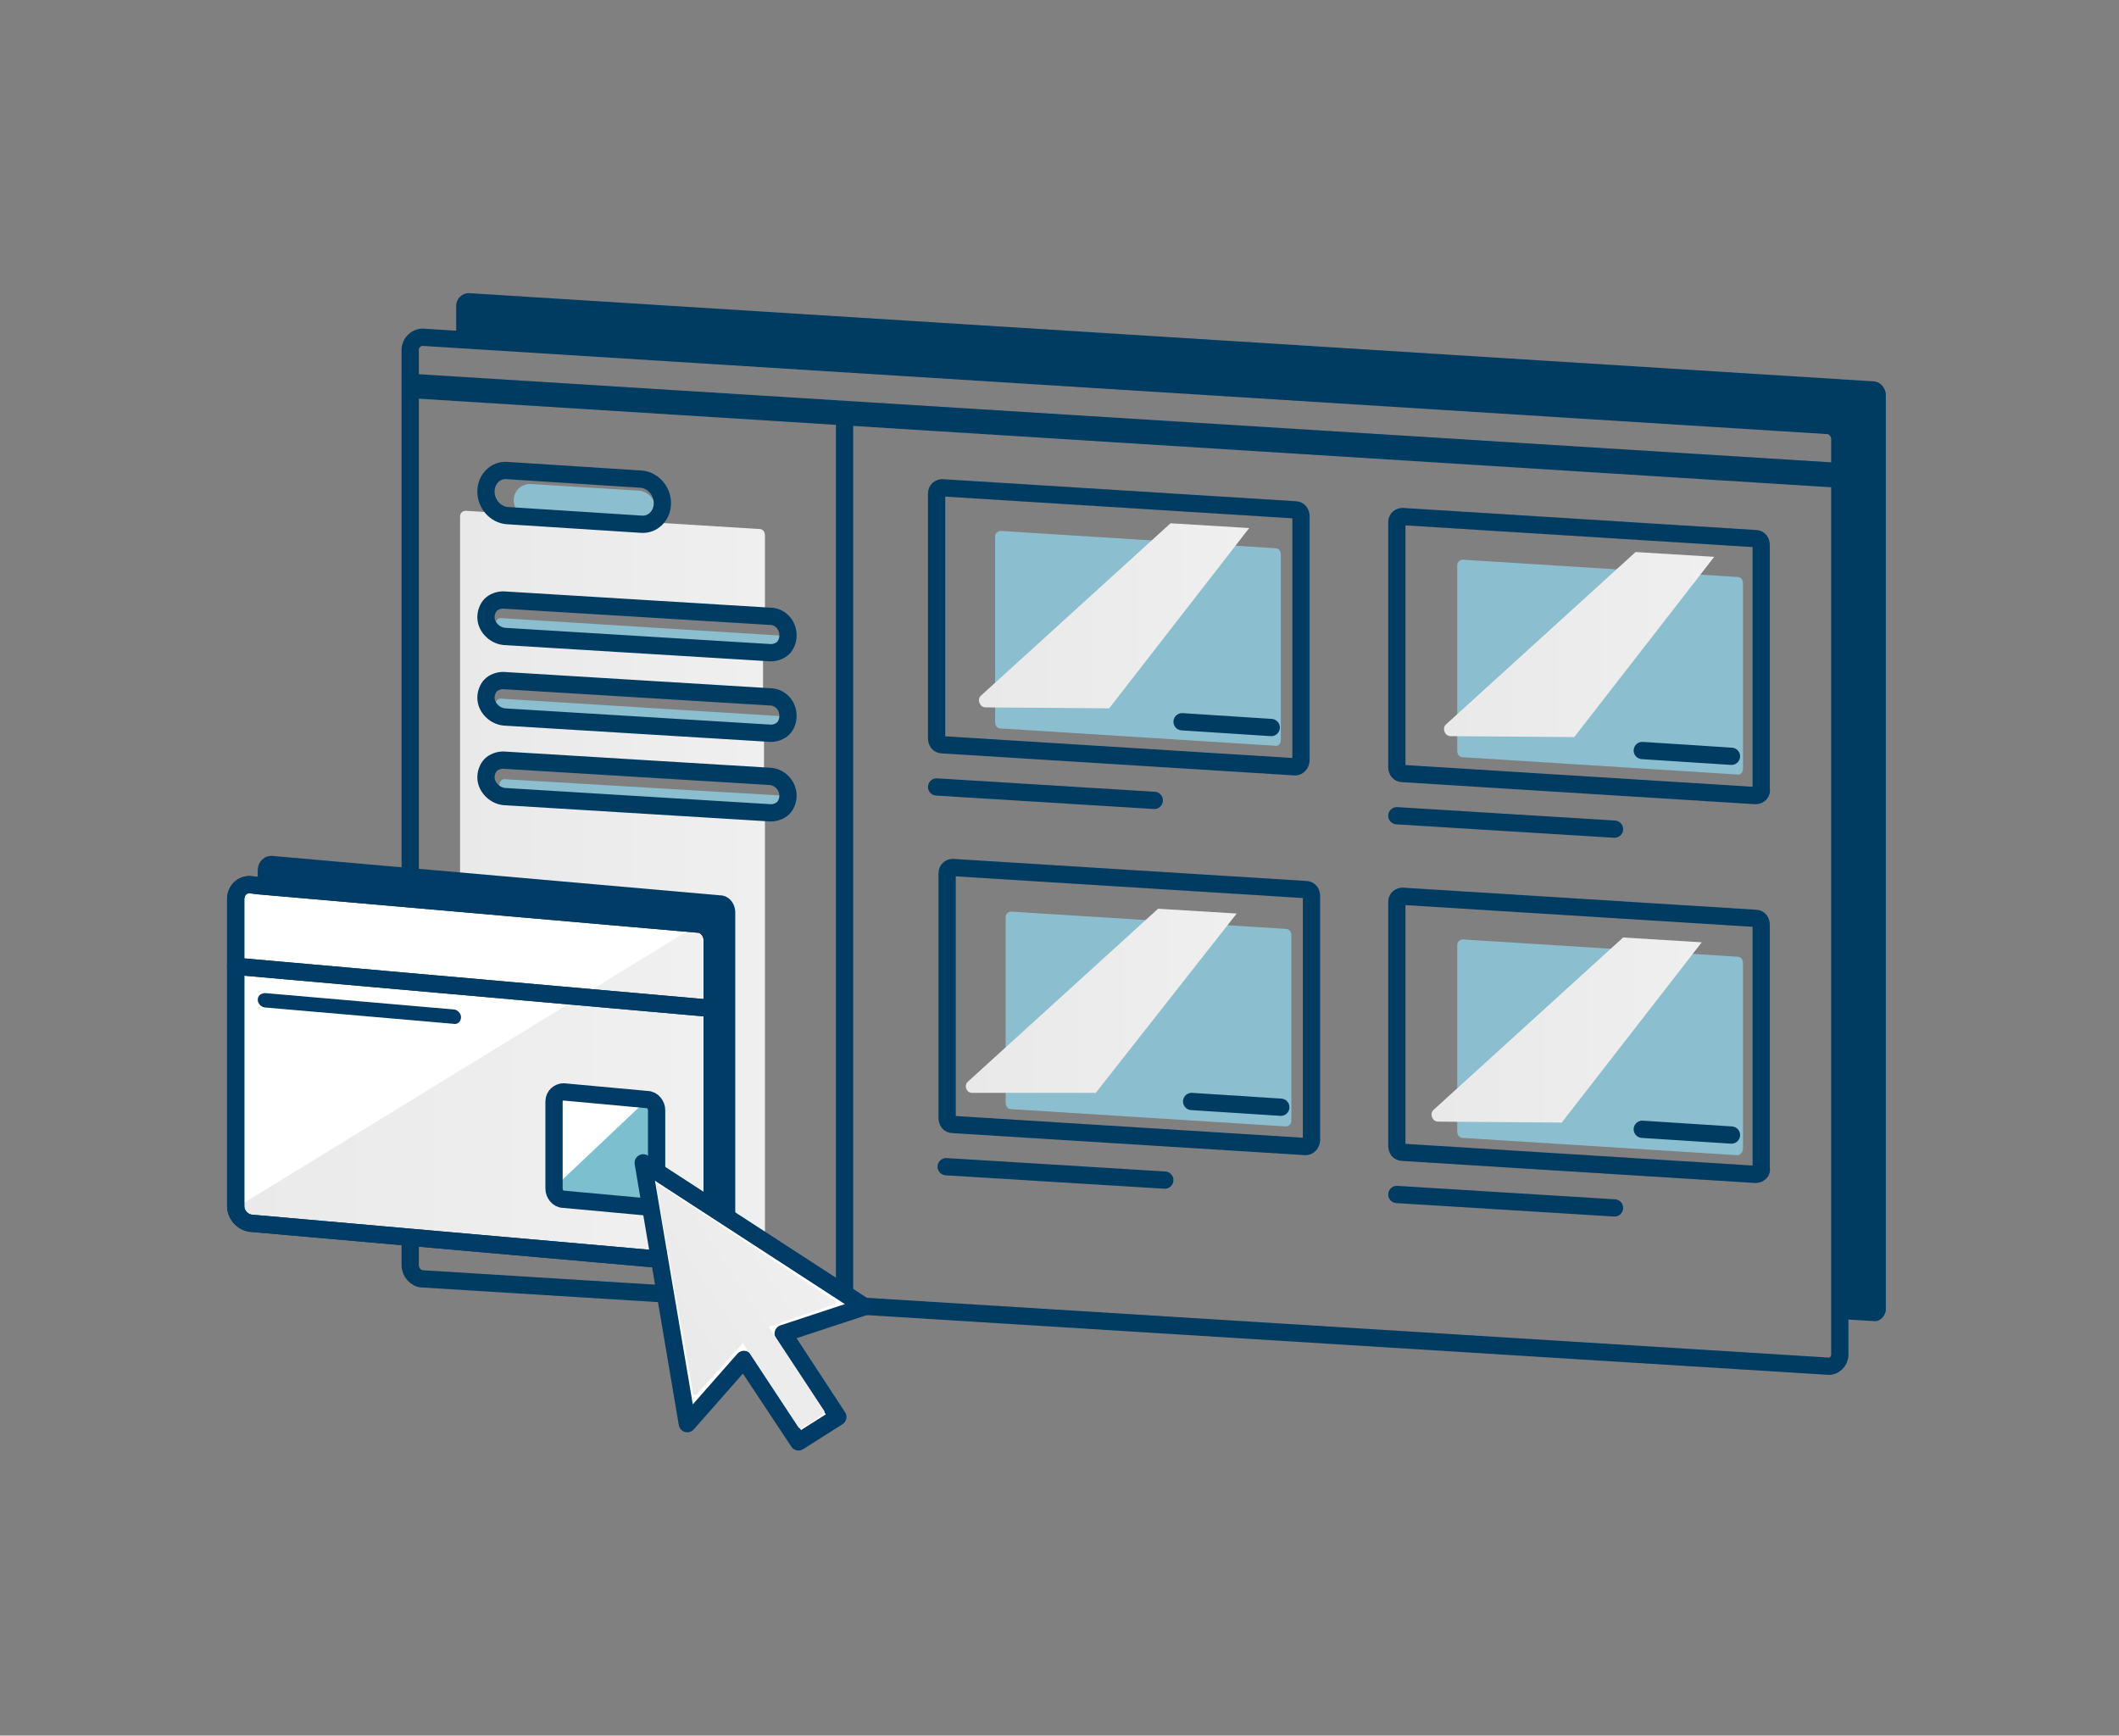 <svg width="221" height="181" viewBox="0 0 221 181" fill="none" xmlns="http://www.w3.org/2000/svg">
<rect x="0" y="0" width="221" height="181" fill="#808080" stroke="none"/>
<path d="M132.982 77.77L104.382 75.97C103.982 75.97 103.782 75.67 103.782 75.27V55.97C103.782 55.57 104.082 55.37 104.382 55.37L132.982 57.17C133.382 57.17 133.582 57.47 133.582 57.87V77.17C133.582 77.57 133.282 77.87 132.982 77.77Z" fill="#8BBECE"/>
<path d="M181.182 80.77L152.582 78.97C152.182 78.97 151.982 78.67 151.982 78.27V58.97C151.982 58.57 152.282 58.37 152.582 58.37L181.182 60.17C181.582 60.17 181.782 60.47 181.782 60.87V80.17C181.782 80.57 181.482 80.87 181.182 80.77Z" fill="#8BBECE"/>
<path d="M181.182 120.471L152.582 118.671C152.182 118.671 151.982 118.371 151.982 117.971V98.571C151.982 98.171 152.282 97.971 152.582 97.971L181.182 99.771C181.582 99.771 181.782 100.071 181.782 100.471V119.771C181.782 120.171 181.482 120.471 181.182 120.471Z" fill="#8BBECE"/>
<path d="M134.082 117.47L105.482 115.67C105.082 115.67 104.882 115.37 104.882 114.97V95.67C104.882 95.27 105.182 95.07 105.482 95.07L134.082 96.87C134.482 96.87 134.682 97.17 134.682 97.57V116.87C134.682 117.27 134.382 117.47 134.082 117.47Z" fill="#8BBECE"/>
<path d="M81.183 67.571L52.383 65.771C51.983 65.771 51.683 65.471 51.683 65.071C51.683 64.671 51.983 64.371 52.383 64.471L81.183 66.271C81.583 66.271 81.883 66.571 81.883 66.971C81.883 67.271 81.583 67.571 81.183 67.571Z" fill="#8BBECE"/>
<path d="M81.183 75.971L52.383 74.171C51.983 74.171 51.683 73.871 51.683 73.471C51.683 73.071 51.983 72.771 52.383 72.871L81.183 74.671C81.583 74.671 81.883 74.971 81.883 75.371C81.883 75.671 81.583 75.971 81.183 75.971Z" fill="#8BBECE"/>
<path d="M81.582 84.37L52.782 82.57C52.382 82.57 52.082 82.27 52.082 81.87C52.082 81.47 52.382 81.17 52.782 81.27L81.582 82.97C81.982 82.97 82.282 83.27 82.282 83.67C82.182 84.07 81.882 84.37 81.582 84.37Z" fill="#8BBECE"/>
<path d="M66.682 54.771L55.282 54.071C54.382 53.971 53.582 53.171 53.582 52.171C53.582 51.171 54.382 50.471 55.282 50.471L66.682 51.171C67.582 51.271 68.382 52.071 68.382 53.071C68.382 54.071 67.582 54.871 66.682 54.771Z" fill="#8BBECE"/>
<path d="M51.182 62.971C50.882 63.27 50.682 63.77 50.682 64.27C50.682 65.371 51.482 66.27 52.582 66.27L79.582 67.971V72.471L52.582 70.77C52.082 70.77 51.582 70.971 51.282 71.27C50.982 71.57 50.782 72.07 50.782 72.57C50.782 73.671 51.582 74.57 52.682 74.57L79.682 76.27V80.77L52.682 79.07C52.182 79.07 51.682 79.27 51.382 79.57C51.082 79.871 50.882 80.371 50.882 80.871C50.882 81.971 51.682 82.871 52.782 82.871L79.782 84.57V130.87C79.782 131.271 79.482 131.471 79.182 131.471L48.582 129.571C48.182 129.571 47.982 129.271 47.982 128.87V53.87C47.982 53.471 48.282 53.27 48.582 53.27L79.182 55.17C79.582 55.17 79.782 55.471 79.782 55.87V63.87L52.782 62.17C51.982 62.471 51.482 62.571 51.182 62.971Z" fill="url(#paint0_linear_2442_35716)"/>
<path d="M191.882 49.971L42.782 40.671V38.971L191.882 48.271V49.971Z" fill="#003B62"/>
<path d="M190.582 142.47L44.082 133.37C43.382 133.37 42.782 132.67 42.782 131.97V36.47C42.782 35.77 43.382 35.17 44.082 35.17L190.582 44.37C191.282 44.37 191.882 45.07 191.882 45.77V141.27C191.882 141.97 191.282 142.57 190.582 142.47Z" stroke="#003B62" stroke-width="1.8" stroke-miterlimit="10" stroke-linecap="round" stroke-linejoin="round"/>
<path d="M195.382 137.77L191.982 137.57V45.77C191.982 45.07 191.382 44.37 190.682 44.37L47.582 35.47V31.87C47.582 31.17 48.182 30.57 48.882 30.57L195.382 39.77C196.082 39.77 196.682 40.47 196.682 41.17V136.67C196.582 137.27 196.082 137.87 195.382 137.77Z" fill="#003B62"/>
<path d="M82.183 66.27C82.183 66.77 81.983 67.27 81.683 67.57C81.383 67.87 80.883 68.07 80.383 68.07L52.583 66.37C51.583 66.27 50.683 65.37 50.683 64.37C50.683 63.87 50.883 63.37 51.183 63.07C51.483 62.77 51.983 62.57 52.483 62.57L80.283 64.27C81.383 64.27 82.183 65.17 82.183 66.27Z" stroke="#003B62" stroke-width="1.8" stroke-miterlimit="10" stroke-linecap="round" stroke-linejoin="round"/>
<path d="M82.183 74.671C82.183 75.171 81.983 75.671 81.683 75.971C81.383 76.271 80.883 76.471 80.383 76.471L52.583 74.771C51.583 74.671 50.683 73.771 50.683 72.771C50.683 72.271 50.883 71.771 51.183 71.471C51.483 71.171 51.983 70.971 52.483 70.971L80.283 72.671C81.383 72.671 82.183 73.571 82.183 74.671Z" stroke="#003B62" stroke-width="1.8" stroke-miterlimit="10" stroke-linecap="round" stroke-linejoin="round"/>
<path d="M82.183 82.971C82.183 83.471 81.983 83.971 81.683 84.27C81.383 84.57 80.883 84.77 80.383 84.77L52.583 83.07C51.583 82.971 50.683 82.07 50.683 81.07C50.683 80.57 50.883 80.07 51.183 79.77C51.483 79.471 51.983 79.27 52.483 79.27L80.383 80.971C81.383 81.07 82.183 81.971 82.183 82.971Z" stroke="#003B62" stroke-width="1.8" stroke-miterlimit="10" stroke-linecap="round" stroke-linejoin="round"/>
<path d="M135.083 79.97L98.283 77.67C97.883 77.67 97.683 77.37 97.683 76.97V51.47C97.683 51.07 97.983 50.87 98.283 50.87L135.083 53.17C135.483 53.17 135.683 53.47 135.683 53.87V79.27C135.683 79.67 135.383 79.97 135.083 79.97Z" stroke="#003B62" stroke-width="1.8" stroke-miterlimit="10" stroke-linecap="round" stroke-linejoin="round"/>
<path d="M66.883 54.67L52.883 53.77C51.683 53.67 50.683 52.57 50.683 51.27C50.683 49.97 51.683 48.97 52.883 49.07L66.883 49.97C68.083 50.07 69.083 51.17 69.083 52.47C69.083 53.77 68.083 54.77 66.883 54.67Z" stroke="#003B62" stroke-width="1.8" stroke-miterlimit="10" stroke-linecap="round" stroke-linejoin="round"/>
<path d="M43.582 40.67L191.882 49.97" stroke="#003B62" stroke-width="1.8" stroke-miterlimit="10" stroke-linecap="round" stroke-linejoin="round"/>
<path d="M88.082 43.471V136.071" stroke="#003B62" stroke-width="1.8" stroke-miterlimit="10" stroke-linecap="round" stroke-linejoin="round"/>
<path d="M123.282 75.27L132.582 75.871" stroke="#003B62" stroke-width="1.8" stroke-miterlimit="10" stroke-linecap="round" stroke-linejoin="round"/>
<path d="M97.683 82.07L120.383 83.47" stroke="#003B62" stroke-width="1.8" stroke-miterlimit="10" stroke-linecap="round" stroke-linejoin="round"/>
<path d="M183.083 82.97L146.283 80.67C145.883 80.67 145.683 80.37 145.683 79.97V54.47C145.683 54.07 145.983 53.87 146.283 53.87L183.083 56.17C183.483 56.17 183.683 56.47 183.683 56.87V82.27C183.783 82.67 183.483 82.97 183.083 82.97Z" stroke="#003B62" stroke-width="1.8" stroke-miterlimit="10" stroke-linecap="round" stroke-linejoin="round"/>
<path d="M171.282 78.27L180.582 78.871" stroke="#003B62" stroke-width="1.8" stroke-miterlimit="10" stroke-linecap="round" stroke-linejoin="round"/>
<path d="M145.683 85.07L168.383 86.47" stroke="#003B62" stroke-width="1.8" stroke-miterlimit="10" stroke-linecap="round" stroke-linejoin="round"/>
<path d="M136.182 119.571L99.382 117.271C98.982 117.271 98.782 116.971 98.782 116.571V91.071C98.782 90.671 99.082 90.471 99.382 90.471L136.182 92.771C136.582 92.771 136.782 93.071 136.782 93.471V118.871C136.782 119.271 136.482 119.571 136.182 119.571Z" stroke="#003B62" stroke-width="1.8" stroke-miterlimit="10" stroke-linecap="round" stroke-linejoin="round"/>
<path d="M124.282 114.87L133.582 115.47" stroke="#003B62" stroke-width="1.8" stroke-miterlimit="10" stroke-linecap="round" stroke-linejoin="round"/>
<path d="M98.683 121.67L121.483 123.07" stroke="#003B62" stroke-width="1.8" stroke-miterlimit="10" stroke-linecap="round" stroke-linejoin="round"/>
<path d="M183.083 122.471L146.283 120.171C145.883 120.171 145.683 119.871 145.683 119.471V94.071C145.683 93.671 145.983 93.471 146.283 93.471L183.083 95.771C183.483 95.771 183.683 96.071 183.683 96.471V121.871C183.783 122.171 183.483 122.471 183.083 122.471Z" stroke="#003B62" stroke-width="1.8" stroke-miterlimit="10" stroke-linecap="round" stroke-linejoin="round"/>
<path d="M171.282 117.771L180.582 118.371" stroke="#003B62" stroke-width="1.8" stroke-miterlimit="10" stroke-linecap="round" stroke-linejoin="round"/>
<path d="M145.683 124.57L168.383 125.97" stroke="#003B62" stroke-width="1.8" stroke-miterlimit="10" stroke-linecap="round" stroke-linejoin="round"/>
<path d="M102.282 72.57L122.082 54.57L130.282 55.07L115.682 73.87L102.782 73.77C102.182 73.77 101.882 72.97 102.282 72.57Z" fill="url(#paint1_linear_2442_35716)"/>
<path d="M150.783 75.57L170.583 57.57L178.783 58.07L164.183 76.87L151.283 76.77C150.683 76.77 150.383 75.97 150.783 75.57Z" fill="url(#paint2_linear_2442_35716)"/>
<path d="M100.982 112.771L120.782 94.77L128.982 95.27L114.282 113.971H101.382C100.782 113.971 100.482 113.171 100.982 112.771Z" fill="url(#paint3_linear_2442_35716)"/>
<path d="M149.482 115.771L169.282 97.77L177.482 98.27L162.882 117.071L149.982 116.971C149.382 116.971 149.082 116.171 149.482 115.771Z" fill="url(#paint4_linear_2442_35716)"/>
<path d="M74.282 98.07V130.17C74.282 131.07 73.582 131.77 72.682 131.67L26.182 127.57C25.282 127.47 24.582 126.67 24.582 125.77V93.77C24.582 92.87 25.282 92.17 26.182 92.27L26.982 92.37L72.782 96.37C73.582 96.37 74.282 97.17 74.282 98.07Z" fill="white"/>
<path d="M72.882 96.37L24.582 125.97C24.582 126.77 25.182 127.47 25.982 127.57L72.882 131.67C73.682 131.77 74.282 131.17 74.282 130.27V97.97C74.282 97.17 73.682 96.37 72.882 96.37ZM68.282 124.27C68.282 124.97 67.782 125.47 67.082 125.37L59.082 124.67C58.482 124.57 57.882 124.07 57.882 123.37V115.07C57.882 114.37 58.382 113.87 59.082 113.97L67.082 114.67C67.682 114.77 68.282 115.27 68.282 115.97V124.27Z" fill="url(#paint5_linear_2442_35716)"/>
<path d="M67.182 125.57L59.182 124.87C58.582 124.77 58.082 124.27 58.082 123.57L67.282 114.87C67.882 114.97 68.382 115.47 68.382 116.17V124.47C68.282 125.17 67.782 125.67 67.182 125.57Z" fill="#7CBFCF"/>
<path d="M74.282 98.07V130.17C74.282 131.07 73.582 131.77 72.682 131.67L26.182 127.57C25.282 127.47 24.582 126.67 24.582 125.77V93.77C24.582 92.87 25.282 92.17 26.182 92.27L26.982 92.37L72.782 96.37C73.582 96.37 74.282 97.17 74.282 98.07Z" stroke="#003C65" stroke-width="1.8" stroke-miterlimit="10" stroke-linecap="round" stroke-linejoin="round"/>
<path d="M74.282 105.171L24.582 100.771" stroke="#003C65" stroke-width="1.8" stroke-miterlimit="10" stroke-linecap="round" stroke-linejoin="round"/>
<path d="M76.682 95.17V127.27C76.682 128.17 75.982 128.87 75.082 128.77L74.282 128.67V98.07C74.282 97.17 73.582 96.37 72.682 96.27L26.882 92.27V90.77C26.882 89.87 27.582 89.17 28.482 89.27L75.082 93.37C75.982 93.37 76.682 94.17 76.682 95.17Z" fill="#003C65"/>
<path d="M67.482 125.87L58.782 125.07C58.182 125.07 57.782 124.47 57.782 123.97V114.87C57.782 114.27 58.282 113.87 58.782 113.87L67.482 114.67C68.082 114.67 68.482 115.27 68.482 115.77V124.87C68.482 125.47 68.082 125.87 67.482 125.87Z" stroke="#003C65" stroke-width="1.8" stroke-miterlimit="10" stroke-linecap="round" stroke-linejoin="round"/>
<path d="M47.282 106.77L27.682 105.07C27.282 105.07 26.882 104.67 26.882 104.27C26.882 103.87 27.182 103.57 27.682 103.57L47.282 105.27C47.682 105.27 48.082 105.67 48.082 106.07C48.082 106.57 47.682 106.87 47.282 106.77Z" fill="#003C65"/>
<path d="M74.282 98.07V130.17C74.282 131.07 73.582 131.77 72.682 131.67L26.182 127.57C25.282 127.47 24.582 126.67 24.582 125.77V93.77C24.582 92.87 25.282 92.17 26.182 92.27L26.982 92.37L72.782 96.37C73.582 96.37 74.282 97.17 74.282 98.07Z" stroke="#003C65" stroke-width="1.8" stroke-miterlimit="10" stroke-linecap="round" stroke-linejoin="round"/>
<path d="M74.282 105.171L24.582 100.771" stroke="#003C65" stroke-width="1.8" stroke-miterlimit="10" stroke-linecap="round" stroke-linejoin="round"/>
<path d="M90.182 136.271L67.082 121.271L71.682 148.471L77.582 141.771L83.282 150.37L87.382 147.771L81.682 139.071L90.182 136.271Z" fill="white" stroke="#003C65" stroke-width="1.8" stroke-miterlimit="10" stroke-linecap="round" stroke-linejoin="round"/>
<path d="M87.082 135.67L68.882 123.67C68.682 123.57 68.482 123.67 68.482 123.87L72.282 145.27C72.282 145.47 72.582 145.57 72.682 145.37L77.482 140.07L83.282 148.87C83.382 148.97 83.482 148.97 83.582 148.97L85.882 147.47C85.982 147.37 85.982 147.27 85.982 147.17L80.182 138.37L86.882 136.07C87.182 135.97 87.182 135.77 87.082 135.67Z" fill="url(#paint6_linear_2442_35716)"/>
<defs>
<linearGradient id="paint0_linear_2442_35716" x1="47.558" y1="91.35" x2="79.456" y2="91.35" gradientUnits="userSpaceOnUse">
<stop stop-color="#E9E9E9"/>
<stop offset="1" stop-color="#EFEFEF"/>
</linearGradient>
<linearGradient id="paint1_linear_2442_35716" x1="102.1" y1="63.519" x2="130.313" y2="63.519" gradientUnits="userSpaceOnUse">
<stop stop-color="#E9E9E9"/>
<stop offset="1" stop-color="#EFEFEF"/>
</linearGradient>
<linearGradient id="paint2_linear_2442_35716" x1="150.601" y1="66.519" x2="178.814" y2="66.519" gradientUnits="userSpaceOnUse">
<stop stop-color="#E9E9E9"/>
<stop offset="1" stop-color="#EFEFEF"/>
</linearGradient>
<linearGradient id="paint3_linear_2442_35716" x1="100.73" y1="103.718" x2="128.943" y2="103.718" gradientUnits="userSpaceOnUse">
<stop stop-color="#E9E9E9"/>
<stop offset="1" stop-color="#EFEFEF"/>
</linearGradient>
<linearGradient id="paint4_linear_2442_35716" x1="149.265" y1="106.717" x2="177.479" y2="106.717" gradientUnits="userSpaceOnUse">
<stop stop-color="#E9E9E9"/>
<stop offset="1" stop-color="#EFEFEF"/>
</linearGradient>
<linearGradient id="paint5_linear_2442_35716" x1="24.582" y1="109.773" x2="74.282" y2="109.773" gradientUnits="userSpaceOnUse">
<stop stop-color="#EAEAEA"/>
<stop offset="1" stop-color="#F0F0F0"/>
</linearGradient>
<linearGradient id="paint6_linear_2442_35716" x1="69.297" y1="140.785" x2="84.044" y2="131.095" gradientUnits="userSpaceOnUse">
<stop stop-color="#E9E9E9"/>
<stop offset="1" stop-color="#EFEFEF"/>
</linearGradient>
</defs>
</svg>
